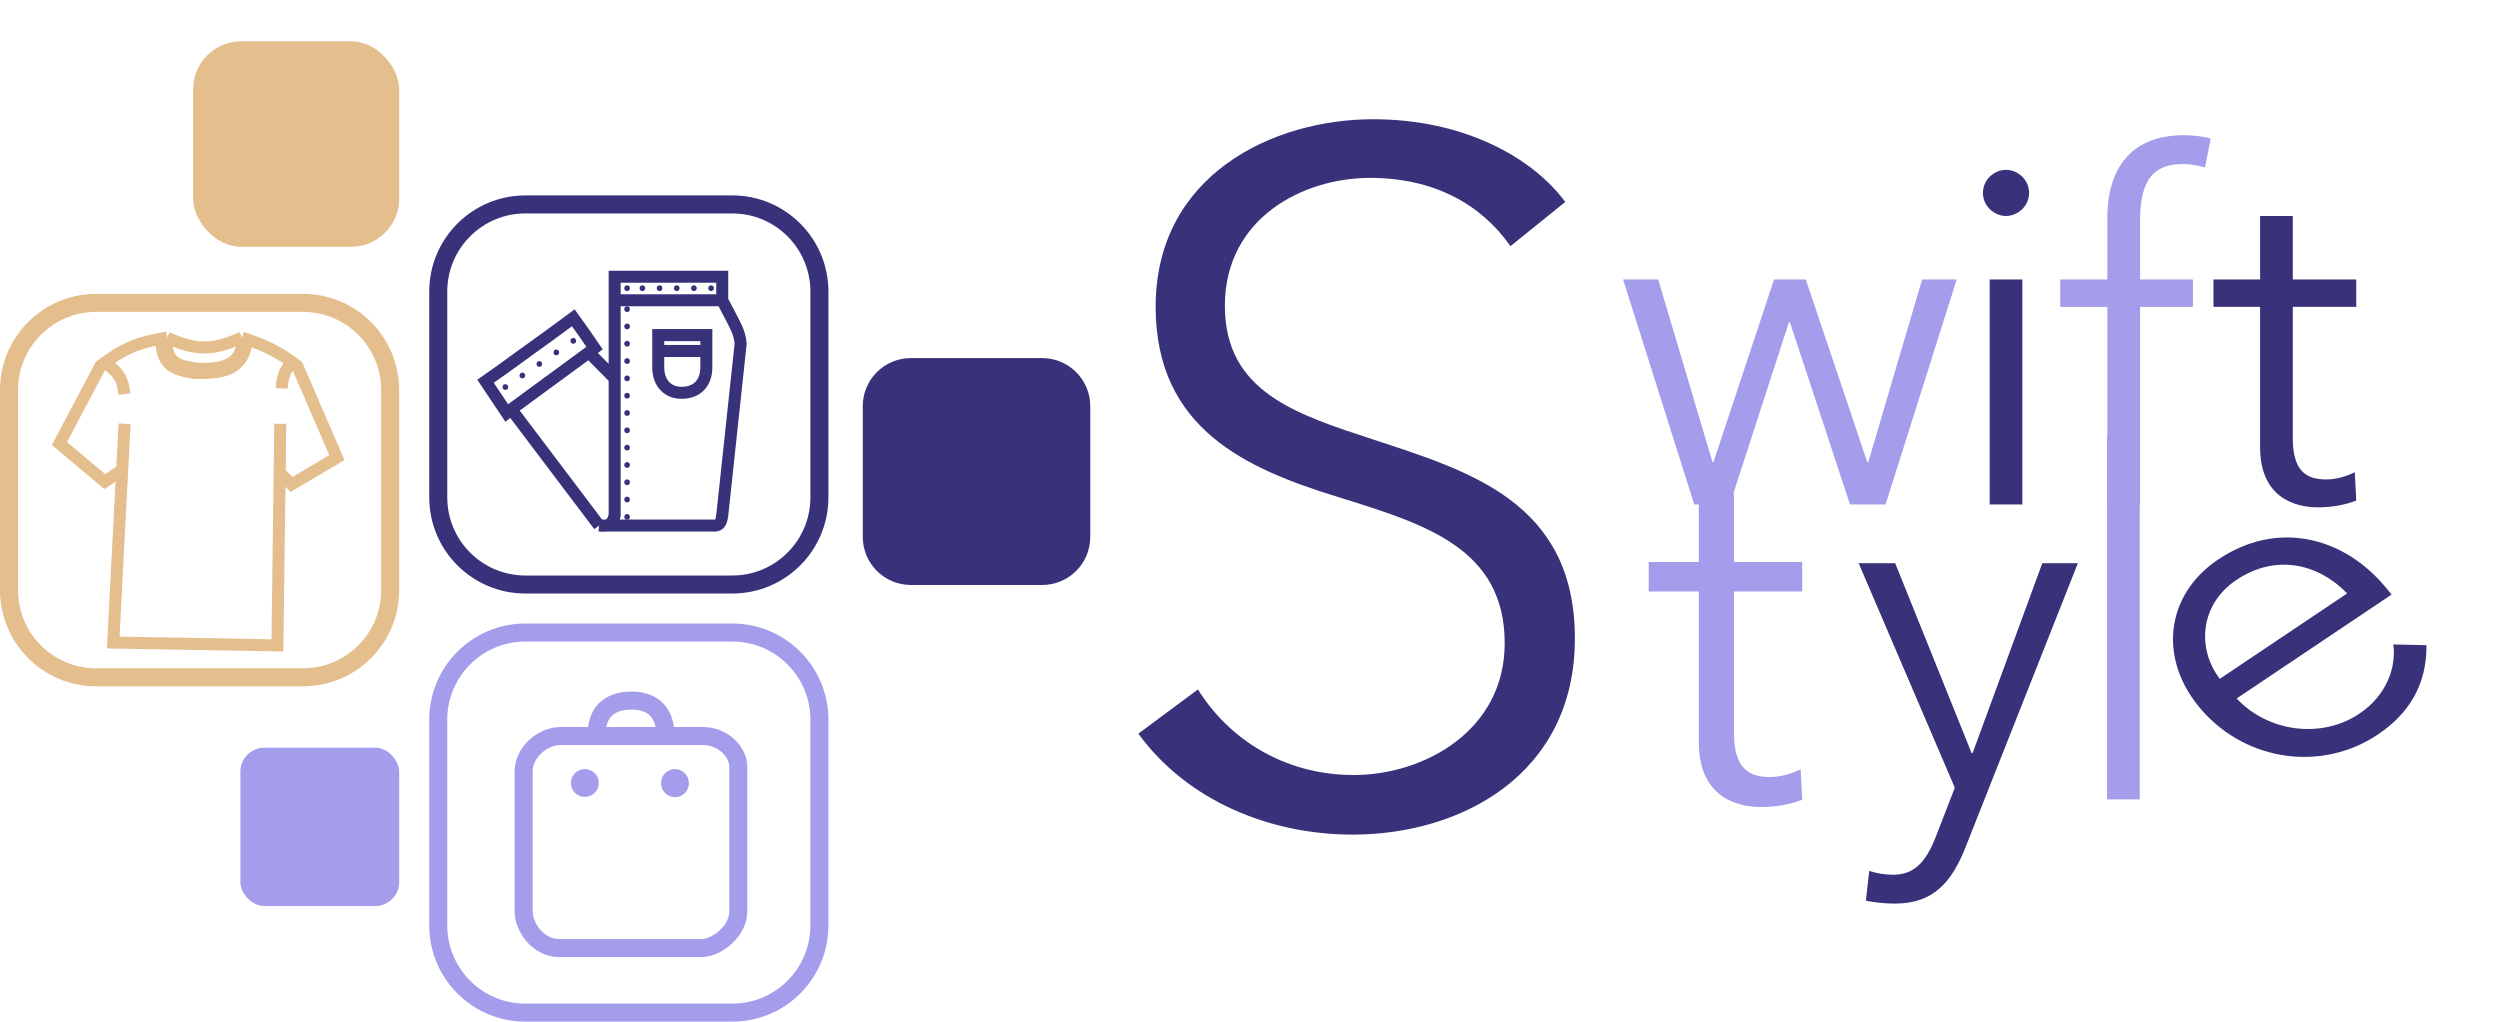 <svg width="208" height="85" viewBox="0 0 208 85" fill="none" xmlns="http://www.w3.org/2000/svg">
<path d="M184.687 56.478L195.284 49.371C192.809 46.832 189.285 46.094 186.063 48.255C183.04 50.283 182.757 53.956 184.687 56.478ZM198.161 48.49C198.401 48.759 198.694 49.087 198.98 49.468L186.09 58.113C188.658 60.876 193.106 61.519 196.295 59.38C198.62 57.82 199.376 55.453 199.122 53.619L201.881 53.677C201.917 56.993 200.396 59.397 197.838 61.112C193.221 64.209 187.005 63.368 183.253 59.158C179.501 54.947 180.128 49.516 184.546 46.553C189.43 43.278 194.755 44.668 198.161 48.49Z" fill="#38327B"/>
<path d="M178.026 36.268V66.508H175.306V36.268H178.026Z" fill="#A49DEB"/>
<path d="M149.943 46.761V49.212H144.267V60.951C144.267 63.961 145.514 64.649 147.277 64.649C148.094 64.649 149.04 64.391 149.814 64.004L149.943 66.541C148.911 66.928 147.836 67.143 146.503 67.143C144.353 67.143 141.343 66.197 141.343 61.768V49.212H137.172V46.761H141.343V41.085H144.267V46.761H149.943Z" fill="#A49DEB"/>
<path d="M157.68 46.859L164.04 62.659H164.12L169.92 46.859H172.88L163.56 70.419C162.44 73.299 160.92 75.179 157.68 75.179C156.88 75.179 156.04 75.099 155.24 74.939L155.52 72.459C156.12 72.659 156.8 72.779 157.52 72.779C159.36 72.779 160.32 71.579 161.12 69.459L162.64 65.539L154.64 46.859H157.68Z" fill="#38327B"/>
<path d="M196.04 23.25V25.529H190.76V36.45C190.76 39.249 191.92 39.889 193.56 39.889C194.32 39.889 195.2 39.65 195.92 39.289L196.04 41.65C195.08 42.01 194.08 42.209 192.84 42.209C190.84 42.209 188.04 41.33 188.04 37.209V25.529H184.16V23.25H188.04V17.97H190.76V23.25H196.04Z" fill="#38327B"/>
<path d="M182.453 23.25V25.529H178.053V41.969H175.333V25.529H171.413V23.25H175.333V18.13C175.333 13.889 177.413 11.249 181.693 11.249C182.373 11.249 183.253 11.329 183.933 11.53L183.453 13.93C182.893 13.77 182.293 13.649 181.573 13.649C178.653 13.649 178.053 15.729 178.053 18.45V23.25H182.453Z" fill="#A49DEB"/>
<path d="M168.26 23.25V41.969H165.54V23.25H168.26ZM168.82 16.049C168.82 17.169 167.86 17.97 166.9 17.97C165.94 17.97 164.98 17.169 164.98 16.049C164.98 14.93 165.94 14.13 166.9 14.13C167.86 14.13 168.82 14.93 168.82 16.049Z" fill="#38327B"/>
<path d="M135.04 23.25H137.96L142.48 38.45H142.56L147.6 23.25H150.24L155.36 38.45H155.44L159.92 23.25H162.8L156.88 41.969H153.92L148.92 26.809H148.84L143.92 41.969H140.96L135.04 23.25Z" fill="#A49DEB"/>
<path d="M130.23 16.8L125.67 20.48C123.27 17.04 119.35 14.8 113.99 14.8C108.39 14.8 101.91 18.16 101.91 25.44C101.91 32.64 107.91 34.48 114.23 36.56C122.23 39.2 131.03 41.76 131.03 53.12C131.03 64.48 121.51 69.44 112.55 69.44C105.67 69.44 98.79 66.64 94.71 61.04L99.67 57.36C102.15 61.36 106.71 64.48 112.63 64.48C118.47 64.48 125.19 60.8 125.19 53.52C125.19 45.6 118.55 43.6 111.35 41.36C103.83 39.04 96.15 35.76 96.15 25.52C96.15 14.56 105.91 9.92 114.23 9.92C121.83 9.92 127.51 13.12 130.23 16.8Z" fill="#38327B"/>
<rect x="16.071" y="3.436" width="17.142" height="17.096" rx="4" fill="#E4BE8D"/>
<rect x="19.999" y="62.205" width="13.214" height="13.178" rx="2" fill="#A49DEB"/>
<path d="M71.782 33.793C71.782 31.584 73.573 29.793 75.782 29.793H86.71C88.919 29.793 90.71 31.584 90.71 33.793V44.67C90.71 46.879 88.919 48.67 86.71 48.67H75.782C73.573 48.67 71.782 46.879 71.782 44.67V33.793Z" fill="#38327B"/>
<path d="M10.364 35.256L9.421 53.461L23.082 53.696L23.318 35.256" stroke="#E4BE8D"/>
<path d="M23.2 39.249L24.26 40.306L28.029 38.075L24.731 30.44C23.494 29.51 22.604 28.988 21.08 28.422C20.791 28.314 20.48 28.205 20.138 28.091M20.138 28.091C17.701 29.159 16.335 29.207 13.897 28.091M20.138 28.091C20.299 29.725 19.273 30.841 16.488 30.675C14.435 30.448 13.77 29.956 13.897 28.091M13.897 28.091C13.734 28.116 13.577 28.142 13.425 28.169M10.128 39.132L8.715 40.071L4.946 36.9L8.361 30.44C8.482 30.349 8.6 30.262 8.715 30.178M13.425 28.169C13.305 28.191 13.187 28.213 13.072 28.235C11.264 28.592 10.173 29.118 8.715 30.178M13.425 28.169C13.457 30.174 14.154 30.71 16.134 31.027C18.985 31.102 20.254 30.579 20.562 28.235M8.715 30.178C9.964 31.001 10.201 31.613 10.364 32.789M24.377 30.178C23.756 30.576 23.473 31.383 23.436 32.319" stroke="#E4BE8D"/>
<path d="M0.75 32.45C0.75 28.446 3.996 25.2 8 25.2H25.21C29.215 25.2 32.461 28.446 32.461 32.45V49.102C32.461 53.106 29.215 56.352 25.21 56.352H8C3.996 56.352 0.75 53.106 0.75 49.102V32.45Z" stroke="#E4BE8D" stroke-width="1.5"/>
<ellipse cx="0.236" cy="0.24" rx="0.236" ry="0.24" transform="matrix(1 0 0 -1 41.81 32.442)" fill="#38327B"/>
<ellipse cx="0.236" cy="0.24" rx="0.236" ry="0.24" transform="matrix(1 0 0 -1 51.938 25.96)" fill="#38327B"/>
<ellipse cx="0.236" cy="0.24" rx="0.236" ry="0.24" transform="matrix(1 0 0 -1 51.938 24.218)" fill="#38327B"/>
<ellipse cx="0.236" cy="0.24" rx="0.236" ry="0.24" transform="matrix(1 0 0 -1 51.938 27.4)" fill="#38327B"/>
<ellipse cx="0.236" cy="0.24" rx="0.236" ry="0.24" transform="matrix(1 0 0 -1 51.938 30.281)" fill="#38327B"/>
<ellipse cx="0.236" cy="0.24" rx="0.236" ry="0.24" transform="matrix(1 0 0 -1 51.938 33.162)" fill="#38327B"/>
<ellipse cx="0.236" cy="0.24" rx="0.236" ry="0.24" transform="matrix(1 0 0 -1 51.938 34.602)" fill="#38327B"/>
<ellipse cx="0.236" cy="0.24" rx="0.236" ry="0.24" transform="matrix(1 0 0 -1 51.938 36.043)" fill="#38327B"/>
<ellipse cx="0.236" cy="0.24" rx="0.236" ry="0.24" transform="matrix(1 0 0 -1 51.938 37.483)" fill="#38327B"/>
<ellipse cx="0.236" cy="0.24" rx="0.236" ry="0.24" transform="matrix(1 0 0 -1 51.938 41.804)" fill="#38327B"/>
<ellipse cx="0.236" cy="0.24" rx="0.236" ry="0.24" transform="matrix(1 0 0 -1 51.938 43.245)" fill="#38327B"/>
<ellipse cx="0.236" cy="0.24" rx="0.236" ry="0.24" transform="matrix(1 0 0 -1 51.938 40.364)" fill="#38327B"/>
<ellipse cx="0.236" cy="0.24" rx="0.236" ry="0.24" transform="matrix(1 0 0 -1 51.938 38.924)" fill="#38327B"/>
<ellipse cx="0.236" cy="0.24" rx="0.236" ry="0.24" transform="matrix(1 0 0 -1 51.938 31.722)" fill="#38327B"/>
<ellipse cx="0.236" cy="0.24" rx="0.236" ry="0.24" transform="matrix(1 0 0 -1 51.938 28.841)" fill="#38327B"/>
<ellipse cx="0.236" cy="0.24" rx="0.236" ry="0.24" transform="matrix(1 0 0 -1 53.212 24.218)" fill="#38327B"/>
<ellipse cx="0.236" cy="0.24" rx="0.236" ry="0.24" transform="matrix(1 0 0 -1 54.64 24.218)" fill="#38327B"/>
<ellipse cx="0.236" cy="0.24" rx="0.236" ry="0.24" transform="matrix(1 0 0 -1 56.069 24.218)" fill="#38327B"/>
<ellipse cx="0.236" cy="0.24" rx="0.236" ry="0.24" transform="matrix(1 0 0 -1 57.497 24.218)" fill="#38327B"/>
<ellipse cx="0.236" cy="0.24" rx="0.236" ry="0.24" transform="matrix(1 0 0 -1 58.926 24.218)" fill="#38327B"/>
<ellipse cx="0.236" cy="0.24" rx="0.236" ry="0.24" transform="matrix(1 0 0 -1 44.636 30.521)" fill="#38327B"/>
<ellipse cx="0.236" cy="0.24" rx="0.236" ry="0.24" transform="matrix(1 0 0 -1 46.049 29.561)" fill="#38327B"/>
<ellipse cx="0.236" cy="0.24" rx="0.236" ry="0.24" transform="matrix(1 0 0 -1 47.463 28.601)" fill="#38327B"/>
<ellipse cx="0.236" cy="0.24" rx="0.236" ry="0.24" transform="matrix(1 0 0 -1 43.223 31.481)" fill="#38327B"/>
<path d="M49.844 43.725C50.699 43.814 50.944 43.584 51.14 42.885V31.481M49.844 43.725H59.266C59.807 43.774 59.99 43.594 60.09 42.885L61.621 28.6C61.53 27.539 61.158 27.072 60.09 24.984M49.844 43.725L42.543 34.062M60.09 24.984V23.025H51.14V24.984M60.09 24.984H51.14M51.14 24.984V31.481M48.994 29.321L42.778 33.882L42.543 34.062M48.994 29.321L51.14 31.481M48.994 29.321L49.465 28.96L48.64 27.76L47.698 26.44L45.578 28L43.576 29.441L41.928 30.641L41.162 31.181L40.397 31.721L40.838 32.382L41.28 33.042L42.163 34.362L42.543 34.062" stroke="#38327B"/>
<path d="M54.764 29.201V30.548C54.764 31.935 55.614 32.682 56.706 32.682C58.04 32.682 58.768 31.828 58.768 30.548V29.201M54.764 29.201V27.88H58.768V29.201M54.764 29.201H58.768" stroke="#38327B"/>
<path d="M36.463 24.258C36.463 20.254 39.709 17.008 43.713 17.008H60.925C64.929 17.008 68.175 20.254 68.175 24.258V41.382C68.175 45.386 64.929 48.632 60.925 48.632H43.713C39.709 48.632 36.463 45.386 36.463 41.382V24.258Z" stroke="#38327B" stroke-width="1.5"/>
<path d="M46.644 61.237C45.107 61.237 43.569 62.624 43.569 64.15V75.834C43.569 77.119 44.752 78.879 46.526 78.879H58.351C59.652 78.879 61.426 77.462 61.426 75.834V63.8C61.426 62.514 60.125 61.237 58.469 61.237H55.395H49.6H46.644Z" stroke="#A49DEB" stroke-width="1.5"/>
<path d="M49.641 61.136C49.641 58.943 51.04 58.287 52.556 58.287C54.072 58.287 55.355 59.052 55.355 61.136" stroke="#A49DEB" stroke-width="1.5"/>
<path d="M36.463 59.876C36.463 55.871 39.709 52.626 43.713 52.626H60.925C64.929 52.626 68.175 55.871 68.175 59.876V77C68.175 81.004 64.929 84.25 60.925 84.25H43.713C39.709 84.25 36.463 81.004 36.463 77V59.876Z" stroke="#A49DEB" stroke-width="1.5"/>
<ellipse cx="48.658" cy="65.143" rx="1.161" ry="1.158" fill="#A49DEB"/>
<ellipse cx="56.158" cy="65.156" rx="1.161" ry="1.17" fill="#A49DEB"/>
</svg>
